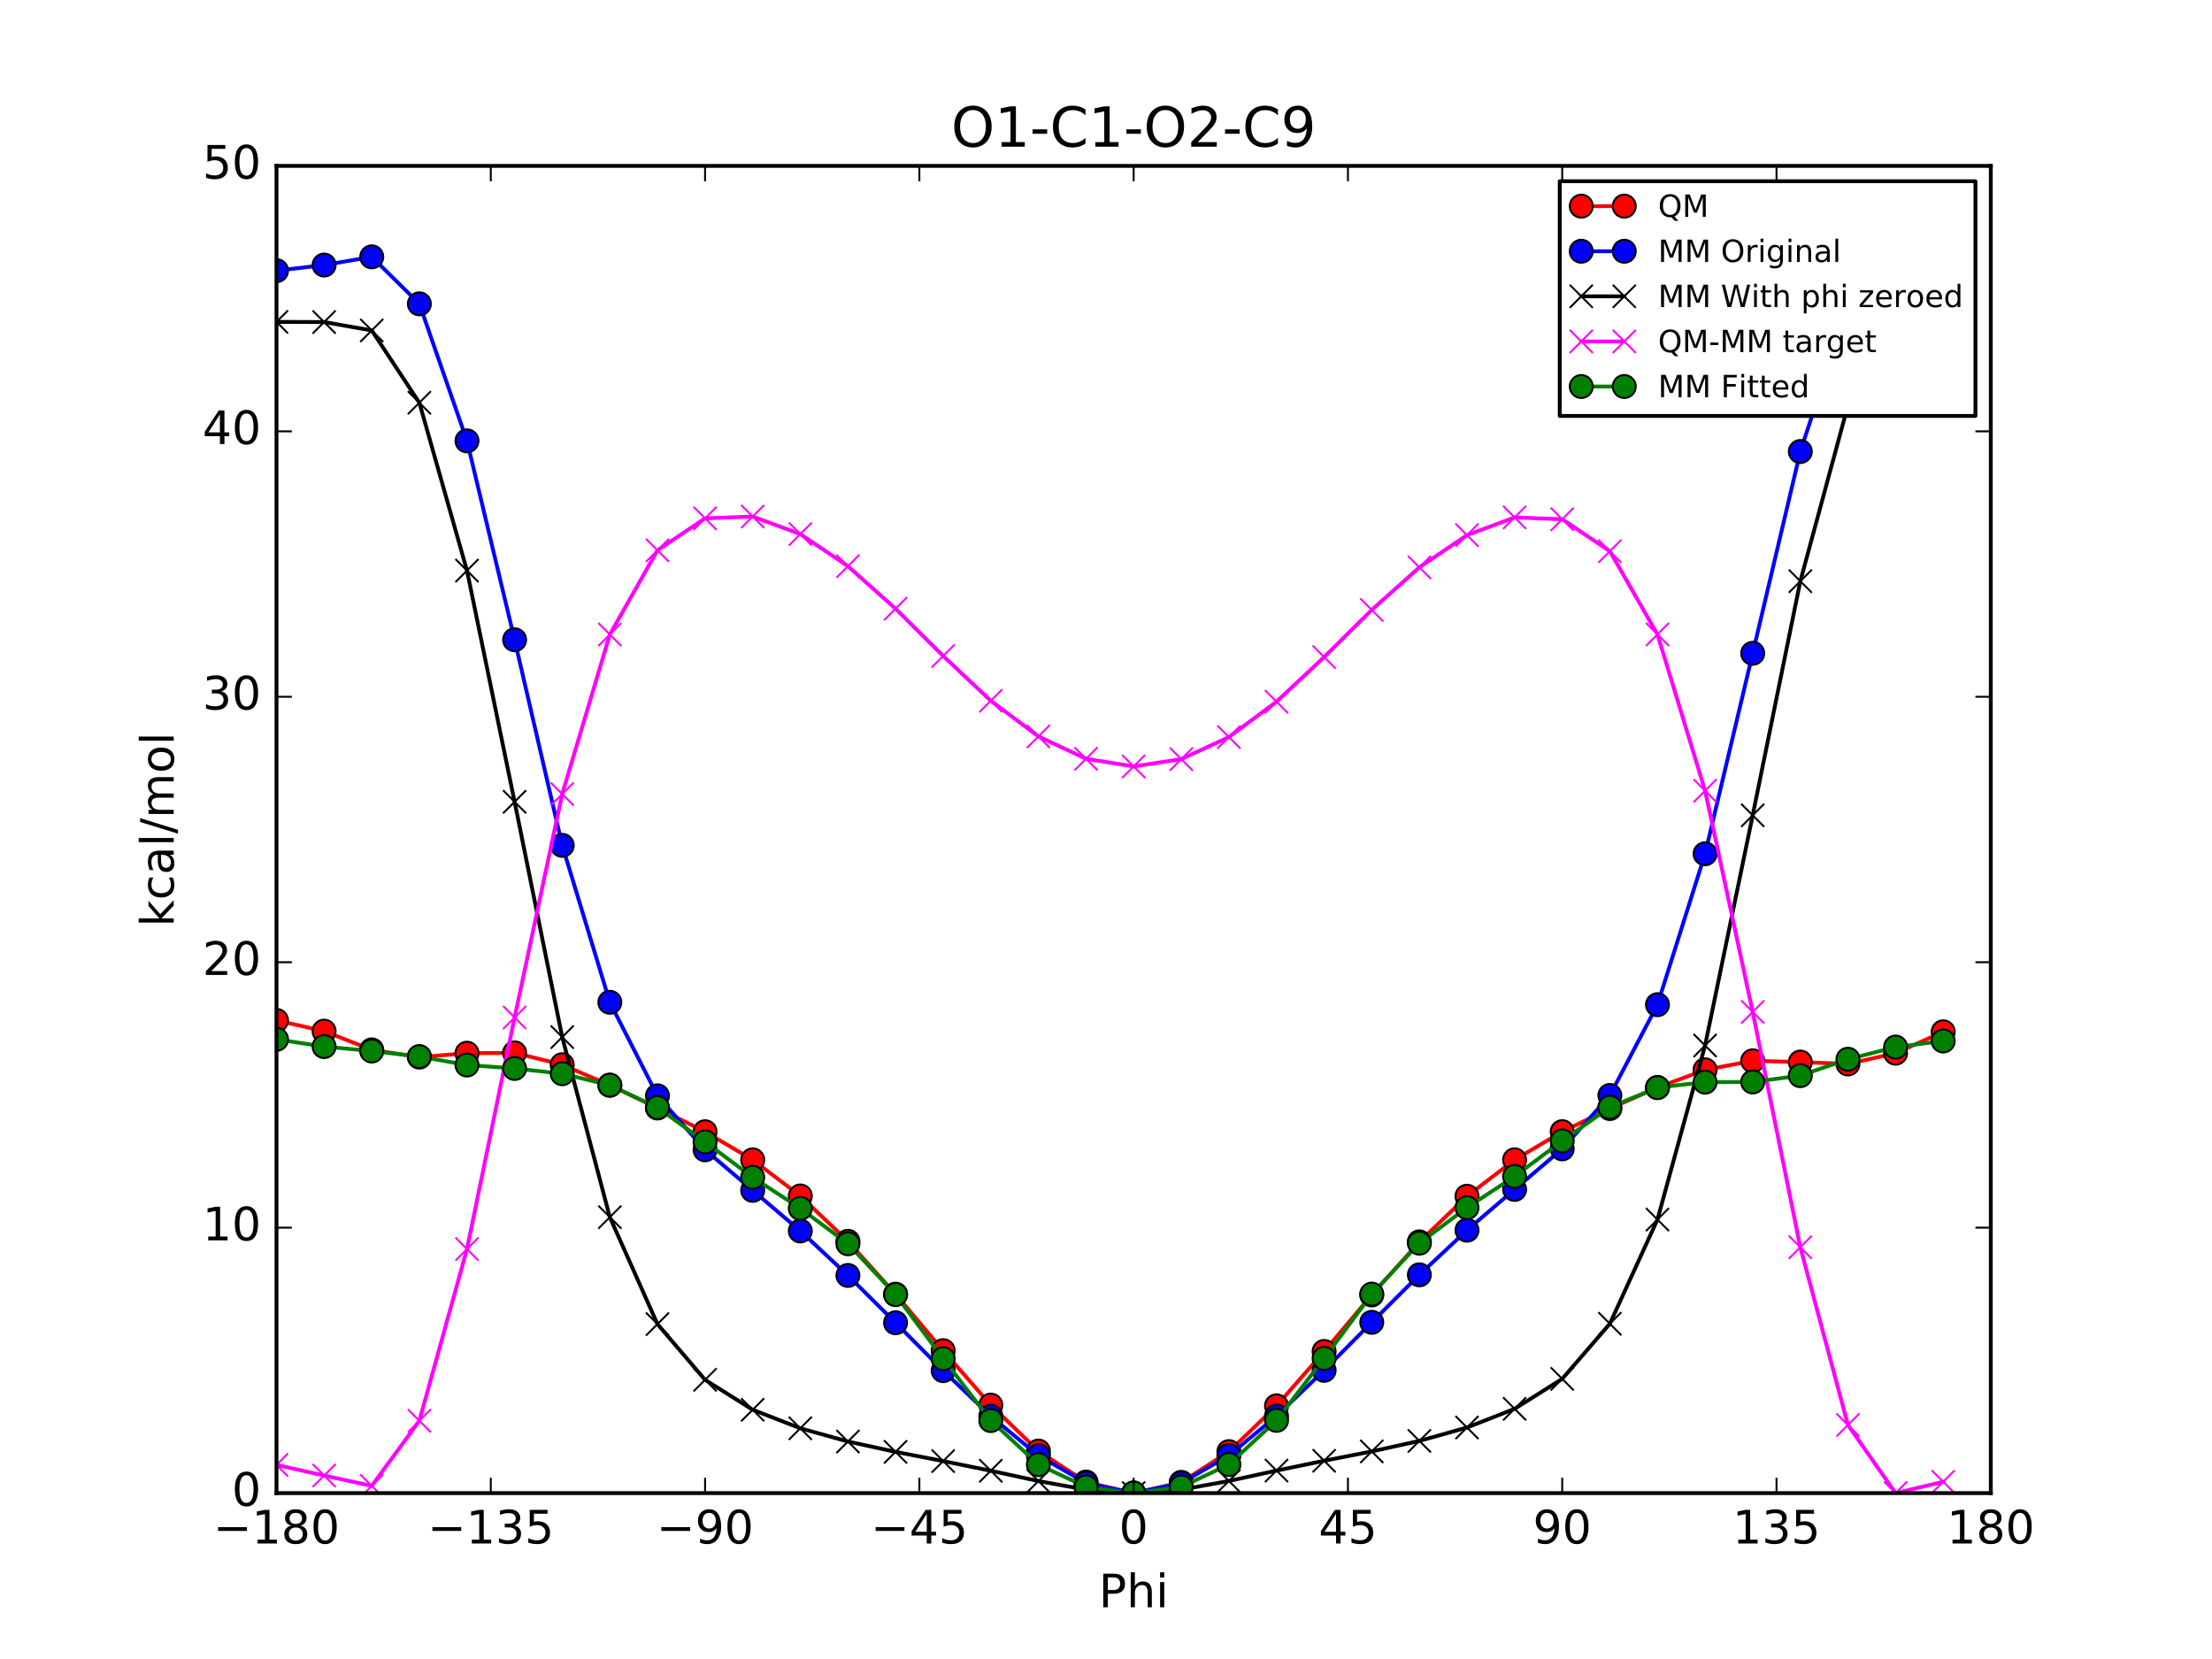 <?xml version="1.0" encoding="utf-8" standalone="no"?>
<!DOCTYPE svg PUBLIC "-//W3C//DTD SVG 1.1//EN"
  "http://www.w3.org/Graphics/SVG/1.1/DTD/svg11.dtd">
<!-- Created with matplotlib (http://matplotlib.org/) -->
<svg height="432pt" version="1.1" viewBox="0 0 576 432" width="576pt" xmlns="http://www.w3.org/2000/svg" xmlns:xlink="http://www.w3.org/1999/xlink">
 <defs>
  <style type="text/css">
*{stroke-linecap:butt;stroke-linejoin:round;stroke-miterlimit:100000;}
  </style>
 </defs>
 <g id="figure_1">
  <g id="patch_1">
   <path d="M 0 432 
L 576 432 
L 576 0 
L 0 0 
z
" style="fill:#ffffff;"/>
  </g>
  <g id="axes_1">
   <g id="patch_2">
    <path d="M 72 388.8 
L 518.4 388.8 
L 518.4 43.2 
L 72 43.2 
z
" style="fill:#ffffff;"/>
   </g>
   <g id="line2d_1">
    <path clip-path="url(#pfec11eb884)" d="M 72 265.712 
L 84.4 268.516 
L 96.8 273.385 
L 109.2 275.262 
L 121.6 274.255 
L 134 274.162 
L 146.4 277.244 
L 158.8 282.59 
L 171.2 288.518 
L 183.6 294.704 
L 196 302.023 
L 208.4 311.428 
L 220.8 323.234 
L 233.2 337.005 
L 245.6 351.707 
L 258 365.888 
L 270.4 377.854 
L 282.8 385.921 
L 295.2 388.8 
L 307.6 385.999 
L 320 377.999 
L 332.4 366.079 
L 344.8 351.916 
L 357.2 337.197 
L 369.6 323.375 
L 382 311.493 
L 394.4 302.014 
L 406.8 294.686 
L 419.2 288.663 
L 431.6 283.189 
L 444 278.582 
L 456.4 276.231 
L 468.8 276.561 
L 481.2 277.052 
L 493.6 274.24 
L 506 268.686 
" style="fill:none;stroke:#ff0000;stroke-linecap:square;"/>
    <defs>
     <path d="M 0 3 
C 0.796 3 1.559 2.684 2.121 2.121 
C 2.684 1.559 3 0.796 3 0 
C 3 -0.796 2.684 -1.559 2.121 -2.121 
C 1.559 -2.684 0.796 -3 0 -3 
C -0.796 -3 -1.559 -2.684 -2.121 -2.121 
C -2.684 -1.559 -3 -0.796 -3 0 
C -3 0.796 -2.684 1.559 -2.121 2.121 
C -1.559 2.684 -0.796 3 0 3 
z
" id="m39b16c4e52" style="stroke:#000000;stroke-width:0.5;"/>
    </defs>
    <g clip-path="url(#pfec11eb884)">
     <use style="fill:#ff0000;stroke:#000000;stroke-width:0.5;" x="72" xlink:href="#m39b16c4e52" y="265.712"/>
     <use style="fill:#ff0000;stroke:#000000;stroke-width:0.5;" x="84.4" xlink:href="#m39b16c4e52" y="268.516"/>
     <use style="fill:#ff0000;stroke:#000000;stroke-width:0.5;" x="96.8" xlink:href="#m39b16c4e52" y="273.385"/>
     <use style="fill:#ff0000;stroke:#000000;stroke-width:0.5;" x="109.2" xlink:href="#m39b16c4e52" y="275.262"/>
     <use style="fill:#ff0000;stroke:#000000;stroke-width:0.5;" x="121.6" xlink:href="#m39b16c4e52" y="274.255"/>
     <use style="fill:#ff0000;stroke:#000000;stroke-width:0.5;" x="134" xlink:href="#m39b16c4e52" y="274.162"/>
     <use style="fill:#ff0000;stroke:#000000;stroke-width:0.5;" x="146.4" xlink:href="#m39b16c4e52" y="277.244"/>
     <use style="fill:#ff0000;stroke:#000000;stroke-width:0.5;" x="158.8" xlink:href="#m39b16c4e52" y="282.59"/>
     <use style="fill:#ff0000;stroke:#000000;stroke-width:0.5;" x="171.2" xlink:href="#m39b16c4e52" y="288.518"/>
     <use style="fill:#ff0000;stroke:#000000;stroke-width:0.5;" x="183.6" xlink:href="#m39b16c4e52" y="294.704"/>
     <use style="fill:#ff0000;stroke:#000000;stroke-width:0.5;" x="196" xlink:href="#m39b16c4e52" y="302.023"/>
     <use style="fill:#ff0000;stroke:#000000;stroke-width:0.5;" x="208.4" xlink:href="#m39b16c4e52" y="311.428"/>
     <use style="fill:#ff0000;stroke:#000000;stroke-width:0.5;" x="220.8" xlink:href="#m39b16c4e52" y="323.234"/>
     <use style="fill:#ff0000;stroke:#000000;stroke-width:0.5;" x="233.2" xlink:href="#m39b16c4e52" y="337.005"/>
     <use style="fill:#ff0000;stroke:#000000;stroke-width:0.5;" x="245.6" xlink:href="#m39b16c4e52" y="351.707"/>
     <use style="fill:#ff0000;stroke:#000000;stroke-width:0.5;" x="258" xlink:href="#m39b16c4e52" y="365.888"/>
     <use style="fill:#ff0000;stroke:#000000;stroke-width:0.5;" x="270.4" xlink:href="#m39b16c4e52" y="377.854"/>
     <use style="fill:#ff0000;stroke:#000000;stroke-width:0.5;" x="282.8" xlink:href="#m39b16c4e52" y="385.921"/>
     <use style="fill:#ff0000;stroke:#000000;stroke-width:0.5;" x="295.2" xlink:href="#m39b16c4e52" y="388.8"/>
     <use style="fill:#ff0000;stroke:#000000;stroke-width:0.5;" x="307.6" xlink:href="#m39b16c4e52" y="385.999"/>
     <use style="fill:#ff0000;stroke:#000000;stroke-width:0.5;" x="320" xlink:href="#m39b16c4e52" y="377.999"/>
     <use style="fill:#ff0000;stroke:#000000;stroke-width:0.5;" x="332.4" xlink:href="#m39b16c4e52" y="366.079"/>
     <use style="fill:#ff0000;stroke:#000000;stroke-width:0.5;" x="344.8" xlink:href="#m39b16c4e52" y="351.916"/>
     <use style="fill:#ff0000;stroke:#000000;stroke-width:0.5;" x="357.2" xlink:href="#m39b16c4e52" y="337.197"/>
     <use style="fill:#ff0000;stroke:#000000;stroke-width:0.5;" x="369.6" xlink:href="#m39b16c4e52" y="323.375"/>
     <use style="fill:#ff0000;stroke:#000000;stroke-width:0.5;" x="382" xlink:href="#m39b16c4e52" y="311.493"/>
     <use style="fill:#ff0000;stroke:#000000;stroke-width:0.5;" x="394.4" xlink:href="#m39b16c4e52" y="302.014"/>
     <use style="fill:#ff0000;stroke:#000000;stroke-width:0.5;" x="406.8" xlink:href="#m39b16c4e52" y="294.686"/>
     <use style="fill:#ff0000;stroke:#000000;stroke-width:0.5;" x="419.2" xlink:href="#m39b16c4e52" y="288.663"/>
     <use style="fill:#ff0000;stroke:#000000;stroke-width:0.5;" x="431.6" xlink:href="#m39b16c4e52" y="283.189"/>
     <use style="fill:#ff0000;stroke:#000000;stroke-width:0.5;" x="444" xlink:href="#m39b16c4e52" y="278.582"/>
     <use style="fill:#ff0000;stroke:#000000;stroke-width:0.5;" x="456.4" xlink:href="#m39b16c4e52" y="276.231"/>
     <use style="fill:#ff0000;stroke:#000000;stroke-width:0.5;" x="468.8" xlink:href="#m39b16c4e52" y="276.561"/>
     <use style="fill:#ff0000;stroke:#000000;stroke-width:0.5;" x="481.2" xlink:href="#m39b16c4e52" y="277.052"/>
     <use style="fill:#ff0000;stroke:#000000;stroke-width:0.5;" x="493.6" xlink:href="#m39b16c4e52" y="274.24"/>
     <use style="fill:#ff0000;stroke:#000000;stroke-width:0.5;" x="506" xlink:href="#m39b16c4e52" y="268.686"/>
    </g>
   </g>
   <g id="line2d_2">
    <path clip-path="url(#pfec11eb884)" d="M 72 70.48 
L 84.4 69.021 
L 96.8 66.877 
L 109.2 79.119 
L 121.6 114.805 
L 134 166.595 
L 146.4 220.131 
L 158.8 260.996 
L 171.2 285.346 
L 183.6 299.41 
L 196 309.966 
L 208.4 320.539 
L 220.8 332.118 
L 233.2 344.448 
L 245.6 356.913 
L 258 368.784 
L 270.4 379.039 
L 282.8 386.202 
L 295.2 388.8 
L 307.6 386.192 
L 320 379.013 
L 332.4 368.736 
L 344.8 356.831 
L 357.2 344.33 
L 369.6 331.96 
L 382 320.339 
L 394.4 309.725 
L 406.8 299.16 
L 419.2 285.253 
L 431.6 261.619 
L 444 222.327 
L 456.4 170.118 
L 468.8 117.575 
L 481.2 79.814 
L 493.6 65.85 
L 506 67.57 
" style="fill:none;stroke:#0000ff;stroke-linecap:square;"/>
    <defs>
     <path d="M 0 3 
C 0.796 3 1.559 2.684 2.121 2.121 
C 2.684 1.559 3 0.796 3 0 
C 3 -0.796 2.684 -1.559 2.121 -2.121 
C 1.559 -2.684 0.796 -3 0 -3 
C -0.796 -3 -1.559 -2.684 -2.121 -2.121 
C -2.684 -1.559 -3 -0.796 -3 0 
C -3 0.796 -2.684 1.559 -2.121 2.121 
C -1.559 2.684 -0.796 3 0 3 
z
" id="ma73f7a08af" style="stroke:#000000;stroke-width:0.5;"/>
    </defs>
    <g clip-path="url(#pfec11eb884)">
     <use style="fill:#0000ff;stroke:#000000;stroke-width:0.5;" x="72" xlink:href="#ma73f7a08af" y="70.48"/>
     <use style="fill:#0000ff;stroke:#000000;stroke-width:0.5;" x="84.4" xlink:href="#ma73f7a08af" y="69.021"/>
     <use style="fill:#0000ff;stroke:#000000;stroke-width:0.5;" x="96.8" xlink:href="#ma73f7a08af" y="66.877"/>
     <use style="fill:#0000ff;stroke:#000000;stroke-width:0.5;" x="109.2" xlink:href="#ma73f7a08af" y="79.119"/>
     <use style="fill:#0000ff;stroke:#000000;stroke-width:0.5;" x="121.6" xlink:href="#ma73f7a08af" y="114.805"/>
     <use style="fill:#0000ff;stroke:#000000;stroke-width:0.5;" x="134" xlink:href="#ma73f7a08af" y="166.595"/>
     <use style="fill:#0000ff;stroke:#000000;stroke-width:0.5;" x="146.4" xlink:href="#ma73f7a08af" y="220.131"/>
     <use style="fill:#0000ff;stroke:#000000;stroke-width:0.5;" x="158.8" xlink:href="#ma73f7a08af" y="260.996"/>
     <use style="fill:#0000ff;stroke:#000000;stroke-width:0.5;" x="171.2" xlink:href="#ma73f7a08af" y="285.346"/>
     <use style="fill:#0000ff;stroke:#000000;stroke-width:0.5;" x="183.6" xlink:href="#ma73f7a08af" y="299.41"/>
     <use style="fill:#0000ff;stroke:#000000;stroke-width:0.5;" x="196" xlink:href="#ma73f7a08af" y="309.966"/>
     <use style="fill:#0000ff;stroke:#000000;stroke-width:0.5;" x="208.4" xlink:href="#ma73f7a08af" y="320.539"/>
     <use style="fill:#0000ff;stroke:#000000;stroke-width:0.5;" x="220.8" xlink:href="#ma73f7a08af" y="332.118"/>
     <use style="fill:#0000ff;stroke:#000000;stroke-width:0.5;" x="233.2" xlink:href="#ma73f7a08af" y="344.448"/>
     <use style="fill:#0000ff;stroke:#000000;stroke-width:0.5;" x="245.6" xlink:href="#ma73f7a08af" y="356.913"/>
     <use style="fill:#0000ff;stroke:#000000;stroke-width:0.5;" x="258" xlink:href="#ma73f7a08af" y="368.784"/>
     <use style="fill:#0000ff;stroke:#000000;stroke-width:0.5;" x="270.4" xlink:href="#ma73f7a08af" y="379.039"/>
     <use style="fill:#0000ff;stroke:#000000;stroke-width:0.5;" x="282.8" xlink:href="#ma73f7a08af" y="386.202"/>
     <use style="fill:#0000ff;stroke:#000000;stroke-width:0.5;" x="295.2" xlink:href="#ma73f7a08af" y="388.8"/>
     <use style="fill:#0000ff;stroke:#000000;stroke-width:0.5;" x="307.6" xlink:href="#ma73f7a08af" y="386.192"/>
     <use style="fill:#0000ff;stroke:#000000;stroke-width:0.5;" x="320" xlink:href="#ma73f7a08af" y="379.013"/>
     <use style="fill:#0000ff;stroke:#000000;stroke-width:0.5;" x="332.4" xlink:href="#ma73f7a08af" y="368.736"/>
     <use style="fill:#0000ff;stroke:#000000;stroke-width:0.5;" x="344.8" xlink:href="#ma73f7a08af" y="356.831"/>
     <use style="fill:#0000ff;stroke:#000000;stroke-width:0.5;" x="357.2" xlink:href="#ma73f7a08af" y="344.33"/>
     <use style="fill:#0000ff;stroke:#000000;stroke-width:0.5;" x="369.6" xlink:href="#ma73f7a08af" y="331.96"/>
     <use style="fill:#0000ff;stroke:#000000;stroke-width:0.5;" x="382" xlink:href="#ma73f7a08af" y="320.339"/>
     <use style="fill:#0000ff;stroke:#000000;stroke-width:0.5;" x="394.4" xlink:href="#ma73f7a08af" y="309.725"/>
     <use style="fill:#0000ff;stroke:#000000;stroke-width:0.5;" x="406.8" xlink:href="#ma73f7a08af" y="299.16"/>
     <use style="fill:#0000ff;stroke:#000000;stroke-width:0.5;" x="419.2" xlink:href="#ma73f7a08af" y="285.253"/>
     <use style="fill:#0000ff;stroke:#000000;stroke-width:0.5;" x="431.6" xlink:href="#ma73f7a08af" y="261.619"/>
     <use style="fill:#0000ff;stroke:#000000;stroke-width:0.5;" x="444" xlink:href="#ma73f7a08af" y="222.327"/>
     <use style="fill:#0000ff;stroke:#000000;stroke-width:0.5;" x="456.4" xlink:href="#ma73f7a08af" y="170.118"/>
     <use style="fill:#0000ff;stroke:#000000;stroke-width:0.5;" x="468.8" xlink:href="#ma73f7a08af" y="117.575"/>
     <use style="fill:#0000ff;stroke:#000000;stroke-width:0.5;" x="481.2" xlink:href="#ma73f7a08af" y="79.814"/>
     <use style="fill:#0000ff;stroke:#000000;stroke-width:0.5;" x="493.6" xlink:href="#ma73f7a08af" y="65.85"/>
     <use style="fill:#0000ff;stroke:#000000;stroke-width:0.5;" x="506" xlink:href="#ma73f7a08af" y="67.57"/>
    </g>
   </g>
   <g id="line2d_3">
    <path clip-path="url(#pfec11eb884)" d="M 72 83.82 
L 84.4 83.865 
L 96.8 86.041 
L 109.2 104.871 
L 121.6 148.575 
L 134 208.785 
L 146.4 270.053 
L 158.8 316.944 
L 171.2 344.792 
L 183.6 359.302 
L 196 367.095 
L 208.4 371.924 
L 220.8 375.369 
L 233.2 378.063 
L 245.6 380.464 
L 258 382.983 
L 270.4 385.667 
L 282.8 387.908 
L 295.2 388.8 
L 307.6 387.899 
L 320 385.641 
L 332.4 382.935 
L 344.8 380.382 
L 357.2 377.945 
L 369.6 375.212 
L 382 371.724 
L 394.4 366.854 
L 406.8 359.052 
L 419.2 344.699 
L 431.6 317.567 
L 444 272.248 
L 456.4 212.307 
L 468.8 151.345 
L 481.2 105.566 
L 493.6 85.014 
L 506 82.413 
" style="fill:none;stroke:#000000;stroke-linecap:square;"/>
    <defs>
     <path d="M -3 3 
L 3 -3 
M -3 -3 
L 3 3 
" id="m86dca7deaf" style="stroke:#000000;stroke-width:0.5;"/>
    </defs>
    <g clip-path="url(#pfec11eb884)">
     <use style="stroke:#000000;stroke-width:0.5;" x="72" xlink:href="#m86dca7deaf" y="83.82"/>
     <use style="stroke:#000000;stroke-width:0.5;" x="84.4" xlink:href="#m86dca7deaf" y="83.865"/>
     <use style="stroke:#000000;stroke-width:0.5;" x="96.8" xlink:href="#m86dca7deaf" y="86.041"/>
     <use style="stroke:#000000;stroke-width:0.5;" x="109.2" xlink:href="#m86dca7deaf" y="104.871"/>
     <use style="stroke:#000000;stroke-width:0.5;" x="121.6" xlink:href="#m86dca7deaf" y="148.575"/>
     <use style="stroke:#000000;stroke-width:0.5;" x="134" xlink:href="#m86dca7deaf" y="208.785"/>
     <use style="stroke:#000000;stroke-width:0.5;" x="146.4" xlink:href="#m86dca7deaf" y="270.053"/>
     <use style="stroke:#000000;stroke-width:0.5;" x="158.8" xlink:href="#m86dca7deaf" y="316.944"/>
     <use style="stroke:#000000;stroke-width:0.5;" x="171.2" xlink:href="#m86dca7deaf" y="344.792"/>
     <use style="stroke:#000000;stroke-width:0.5;" x="183.6" xlink:href="#m86dca7deaf" y="359.302"/>
     <use style="stroke:#000000;stroke-width:0.5;" x="196" xlink:href="#m86dca7deaf" y="367.095"/>
     <use style="stroke:#000000;stroke-width:0.5;" x="208.4" xlink:href="#m86dca7deaf" y="371.924"/>
     <use style="stroke:#000000;stroke-width:0.5;" x="220.8" xlink:href="#m86dca7deaf" y="375.369"/>
     <use style="stroke:#000000;stroke-width:0.5;" x="233.2" xlink:href="#m86dca7deaf" y="378.063"/>
     <use style="stroke:#000000;stroke-width:0.5;" x="245.6" xlink:href="#m86dca7deaf" y="380.464"/>
     <use style="stroke:#000000;stroke-width:0.5;" x="258" xlink:href="#m86dca7deaf" y="382.983"/>
     <use style="stroke:#000000;stroke-width:0.5;" x="270.4" xlink:href="#m86dca7deaf" y="385.667"/>
     <use style="stroke:#000000;stroke-width:0.5;" x="282.8" xlink:href="#m86dca7deaf" y="387.908"/>
     <use style="stroke:#000000;stroke-width:0.5;" x="295.2" xlink:href="#m86dca7deaf" y="388.8"/>
     <use style="stroke:#000000;stroke-width:0.5;" x="307.6" xlink:href="#m86dca7deaf" y="387.899"/>
     <use style="stroke:#000000;stroke-width:0.5;" x="320" xlink:href="#m86dca7deaf" y="385.641"/>
     <use style="stroke:#000000;stroke-width:0.5;" x="332.4" xlink:href="#m86dca7deaf" y="382.935"/>
     <use style="stroke:#000000;stroke-width:0.5;" x="344.8" xlink:href="#m86dca7deaf" y="380.382"/>
     <use style="stroke:#000000;stroke-width:0.5;" x="357.2" xlink:href="#m86dca7deaf" y="377.945"/>
     <use style="stroke:#000000;stroke-width:0.5;" x="369.6" xlink:href="#m86dca7deaf" y="375.212"/>
     <use style="stroke:#000000;stroke-width:0.5;" x="382" xlink:href="#m86dca7deaf" y="371.724"/>
     <use style="stroke:#000000;stroke-width:0.5;" x="394.4" xlink:href="#m86dca7deaf" y="366.854"/>
     <use style="stroke:#000000;stroke-width:0.5;" x="406.8" xlink:href="#m86dca7deaf" y="359.052"/>
     <use style="stroke:#000000;stroke-width:0.5;" x="419.2" xlink:href="#m86dca7deaf" y="344.699"/>
     <use style="stroke:#000000;stroke-width:0.5;" x="431.6" xlink:href="#m86dca7deaf" y="317.567"/>
     <use style="stroke:#000000;stroke-width:0.5;" x="444" xlink:href="#m86dca7deaf" y="272.248"/>
     <use style="stroke:#000000;stroke-width:0.5;" x="456.4" xlink:href="#m86dca7deaf" y="212.307"/>
     <use style="stroke:#000000;stroke-width:0.5;" x="468.8" xlink:href="#m86dca7deaf" y="151.345"/>
     <use style="stroke:#000000;stroke-width:0.5;" x="481.2" xlink:href="#m86dca7deaf" y="105.566"/>
     <use style="stroke:#000000;stroke-width:0.5;" x="493.6" xlink:href="#m86dca7deaf" y="85.014"/>
     <use style="stroke:#000000;stroke-width:0.5;" x="506" xlink:href="#m86dca7deaf" y="82.413"/>
    </g>
   </g>
   <g id="line2d_4">
    <path clip-path="url(#pfec11eb884)" d="M 72 381.467 
L 84.4 384.226 
L 96.8 386.919 
L 109.2 369.965 
L 121.6 325.254 
L 134 264.951 
L 146.4 206.765 
L 158.8 165.22 
L 171.2 143.3 
L 183.6 134.976 
L 196 134.502 
L 208.4 139.077 
L 220.8 147.438 
L 233.2 158.516 
L 245.6 170.818 
L 258 182.479 
L 270.4 191.761 
L 282.8 197.587 
L 295.2 199.574 
L 307.6 197.674 
L 320 191.932 
L 332.4 182.718 
L 344.8 171.108 
L 357.2 158.826 
L 369.6 147.737 
L 382 139.343 
L 394.4 134.734 
L 406.8 135.207 
L 419.2 143.538 
L 431.6 165.197 
L 444 205.908 
L 456.4 263.498 
L 468.8 324.79 
L 481.2 371.06 
L 493.6 388.8 
L 506 385.846 
" style="fill:none;stroke:#ff00ff;stroke-linecap:square;"/>
    <defs>
     <path d="M -3 3 
L 3 -3 
M -3 -3 
L 3 3 
" id="mbe89f52266" style="stroke:#ff00ff;stroke-width:0.5;"/>
    </defs>
    <g clip-path="url(#pfec11eb884)">
     <use style="fill:#ff00ff;stroke:#ff00ff;stroke-width:0.5;" x="72" xlink:href="#mbe89f52266" y="381.467"/>
     <use style="fill:#ff00ff;stroke:#ff00ff;stroke-width:0.5;" x="84.4" xlink:href="#mbe89f52266" y="384.226"/>
     <use style="fill:#ff00ff;stroke:#ff00ff;stroke-width:0.5;" x="96.8" xlink:href="#mbe89f52266" y="386.919"/>
     <use style="fill:#ff00ff;stroke:#ff00ff;stroke-width:0.5;" x="109.2" xlink:href="#mbe89f52266" y="369.965"/>
     <use style="fill:#ff00ff;stroke:#ff00ff;stroke-width:0.5;" x="121.6" xlink:href="#mbe89f52266" y="325.254"/>
     <use style="fill:#ff00ff;stroke:#ff00ff;stroke-width:0.5;" x="134" xlink:href="#mbe89f52266" y="264.951"/>
     <use style="fill:#ff00ff;stroke:#ff00ff;stroke-width:0.5;" x="146.4" xlink:href="#mbe89f52266" y="206.765"/>
     <use style="fill:#ff00ff;stroke:#ff00ff;stroke-width:0.5;" x="158.8" xlink:href="#mbe89f52266" y="165.22"/>
     <use style="fill:#ff00ff;stroke:#ff00ff;stroke-width:0.5;" x="171.2" xlink:href="#mbe89f52266" y="143.3"/>
     <use style="fill:#ff00ff;stroke:#ff00ff;stroke-width:0.5;" x="183.6" xlink:href="#mbe89f52266" y="134.976"/>
     <use style="fill:#ff00ff;stroke:#ff00ff;stroke-width:0.5;" x="196" xlink:href="#mbe89f52266" y="134.502"/>
     <use style="fill:#ff00ff;stroke:#ff00ff;stroke-width:0.5;" x="208.4" xlink:href="#mbe89f52266" y="139.077"/>
     <use style="fill:#ff00ff;stroke:#ff00ff;stroke-width:0.5;" x="220.8" xlink:href="#mbe89f52266" y="147.438"/>
     <use style="fill:#ff00ff;stroke:#ff00ff;stroke-width:0.5;" x="233.2" xlink:href="#mbe89f52266" y="158.516"/>
     <use style="fill:#ff00ff;stroke:#ff00ff;stroke-width:0.5;" x="245.6" xlink:href="#mbe89f52266" y="170.818"/>
     <use style="fill:#ff00ff;stroke:#ff00ff;stroke-width:0.5;" x="258" xlink:href="#mbe89f52266" y="182.479"/>
     <use style="fill:#ff00ff;stroke:#ff00ff;stroke-width:0.5;" x="270.4" xlink:href="#mbe89f52266" y="191.761"/>
     <use style="fill:#ff00ff;stroke:#ff00ff;stroke-width:0.5;" x="282.8" xlink:href="#mbe89f52266" y="197.587"/>
     <use style="fill:#ff00ff;stroke:#ff00ff;stroke-width:0.5;" x="295.2" xlink:href="#mbe89f52266" y="199.574"/>
     <use style="fill:#ff00ff;stroke:#ff00ff;stroke-width:0.5;" x="307.6" xlink:href="#mbe89f52266" y="197.674"/>
     <use style="fill:#ff00ff;stroke:#ff00ff;stroke-width:0.5;" x="320" xlink:href="#mbe89f52266" y="191.932"/>
     <use style="fill:#ff00ff;stroke:#ff00ff;stroke-width:0.5;" x="332.4" xlink:href="#mbe89f52266" y="182.718"/>
     <use style="fill:#ff00ff;stroke:#ff00ff;stroke-width:0.5;" x="344.8" xlink:href="#mbe89f52266" y="171.108"/>
     <use style="fill:#ff00ff;stroke:#ff00ff;stroke-width:0.5;" x="357.2" xlink:href="#mbe89f52266" y="158.826"/>
     <use style="fill:#ff00ff;stroke:#ff00ff;stroke-width:0.5;" x="369.6" xlink:href="#mbe89f52266" y="147.737"/>
     <use style="fill:#ff00ff;stroke:#ff00ff;stroke-width:0.5;" x="382" xlink:href="#mbe89f52266" y="139.343"/>
     <use style="fill:#ff00ff;stroke:#ff00ff;stroke-width:0.5;" x="394.4" xlink:href="#mbe89f52266" y="134.734"/>
     <use style="fill:#ff00ff;stroke:#ff00ff;stroke-width:0.5;" x="406.8" xlink:href="#mbe89f52266" y="135.207"/>
     <use style="fill:#ff00ff;stroke:#ff00ff;stroke-width:0.5;" x="419.2" xlink:href="#mbe89f52266" y="143.538"/>
     <use style="fill:#ff00ff;stroke:#ff00ff;stroke-width:0.5;" x="431.6" xlink:href="#mbe89f52266" y="165.197"/>
     <use style="fill:#ff00ff;stroke:#ff00ff;stroke-width:0.5;" x="444" xlink:href="#mbe89f52266" y="205.908"/>
     <use style="fill:#ff00ff;stroke:#ff00ff;stroke-width:0.5;" x="456.4" xlink:href="#mbe89f52266" y="263.498"/>
     <use style="fill:#ff00ff;stroke:#ff00ff;stroke-width:0.5;" x="468.8" xlink:href="#mbe89f52266" y="324.79"/>
     <use style="fill:#ff00ff;stroke:#ff00ff;stroke-width:0.5;" x="481.2" xlink:href="#mbe89f52266" y="371.06"/>
     <use style="fill:#ff00ff;stroke:#ff00ff;stroke-width:0.5;" x="493.6" xlink:href="#mbe89f52266" y="388.8"/>
     <use style="fill:#ff00ff;stroke:#ff00ff;stroke-width:0.5;" x="506" xlink:href="#mbe89f52266" y="385.846"/>
    </g>
   </g>
   <g id="line2d_5">
    <path clip-path="url(#pfec11eb884)" d="M 72 270.647 
L 84.4 272.524 
L 96.8 273.682 
L 109.2 275.127 
L 121.6 277.323 
L 134 278.219 
L 146.4 279.591 
L 158.8 282.572 
L 171.2 288.412 
L 183.6 297.332 
L 196 306.575 
L 208.4 314.662 
L 220.8 323.875 
L 233.2 337.106 
L 245.6 353.807 
L 258 369.909 
L 270.4 381.382 
L 282.8 387.199 
L 295.2 388.8 
L 307.6 387.19 
L 320 381.355 
L 332.4 369.86 
L 344.8 353.725 
L 357.2 336.988 
L 369.6 323.718 
L 382 314.461 
L 394.4 306.334 
L 406.8 297.083 
L 419.2 288.32 
L 431.6 283.194 
L 444 281.786 
L 456.4 281.741 
L 468.8 280.092 
L 481.2 275.822 
L 493.6 272.655 
L 506 271.073 
" style="fill:none;stroke:#008000;stroke-linecap:square;"/>
    <defs>
     <path d="M 0 3 
C 0.796 3 1.559 2.684 2.121 2.121 
C 2.684 1.559 3 0.796 3 0 
C 3 -0.796 2.684 -1.559 2.121 -2.121 
C 1.559 -2.684 0.796 -3 0 -3 
C -0.796 -3 -1.559 -2.684 -2.121 -2.121 
C -2.684 -1.559 -3 -0.796 -3 0 
C -3 0.796 -2.684 1.559 -2.121 2.121 
C -1.559 2.684 -0.796 3 0 3 
z
" id="mcb3041df83" style="stroke:#000000;stroke-width:0.5;"/>
    </defs>
    <g clip-path="url(#pfec11eb884)">
     <use style="fill:#008000;stroke:#000000;stroke-width:0.5;" x="72" xlink:href="#mcb3041df83" y="270.647"/>
     <use style="fill:#008000;stroke:#000000;stroke-width:0.5;" x="84.4" xlink:href="#mcb3041df83" y="272.524"/>
     <use style="fill:#008000;stroke:#000000;stroke-width:0.5;" x="96.8" xlink:href="#mcb3041df83" y="273.682"/>
     <use style="fill:#008000;stroke:#000000;stroke-width:0.5;" x="109.2" xlink:href="#mcb3041df83" y="275.127"/>
     <use style="fill:#008000;stroke:#000000;stroke-width:0.5;" x="121.6" xlink:href="#mcb3041df83" y="277.323"/>
     <use style="fill:#008000;stroke:#000000;stroke-width:0.5;" x="134" xlink:href="#mcb3041df83" y="278.219"/>
     <use style="fill:#008000;stroke:#000000;stroke-width:0.5;" x="146.4" xlink:href="#mcb3041df83" y="279.591"/>
     <use style="fill:#008000;stroke:#000000;stroke-width:0.5;" x="158.8" xlink:href="#mcb3041df83" y="282.572"/>
     <use style="fill:#008000;stroke:#000000;stroke-width:0.5;" x="171.2" xlink:href="#mcb3041df83" y="288.412"/>
     <use style="fill:#008000;stroke:#000000;stroke-width:0.5;" x="183.6" xlink:href="#mcb3041df83" y="297.332"/>
     <use style="fill:#008000;stroke:#000000;stroke-width:0.5;" x="196" xlink:href="#mcb3041df83" y="306.575"/>
     <use style="fill:#008000;stroke:#000000;stroke-width:0.5;" x="208.4" xlink:href="#mcb3041df83" y="314.662"/>
     <use style="fill:#008000;stroke:#000000;stroke-width:0.5;" x="220.8" xlink:href="#mcb3041df83" y="323.875"/>
     <use style="fill:#008000;stroke:#000000;stroke-width:0.5;" x="233.2" xlink:href="#mcb3041df83" y="337.106"/>
     <use style="fill:#008000;stroke:#000000;stroke-width:0.5;" x="245.6" xlink:href="#mcb3041df83" y="353.807"/>
     <use style="fill:#008000;stroke:#000000;stroke-width:0.5;" x="258" xlink:href="#mcb3041df83" y="369.909"/>
     <use style="fill:#008000;stroke:#000000;stroke-width:0.5;" x="270.4" xlink:href="#mcb3041df83" y="381.382"/>
     <use style="fill:#008000;stroke:#000000;stroke-width:0.5;" x="282.8" xlink:href="#mcb3041df83" y="387.199"/>
     <use style="fill:#008000;stroke:#000000;stroke-width:0.5;" x="295.2" xlink:href="#mcb3041df83" y="388.8"/>
     <use style="fill:#008000;stroke:#000000;stroke-width:0.5;" x="307.6" xlink:href="#mcb3041df83" y="387.19"/>
     <use style="fill:#008000;stroke:#000000;stroke-width:0.5;" x="320" xlink:href="#mcb3041df83" y="381.355"/>
     <use style="fill:#008000;stroke:#000000;stroke-width:0.5;" x="332.4" xlink:href="#mcb3041df83" y="369.86"/>
     <use style="fill:#008000;stroke:#000000;stroke-width:0.5;" x="344.8" xlink:href="#mcb3041df83" y="353.725"/>
     <use style="fill:#008000;stroke:#000000;stroke-width:0.5;" x="357.2" xlink:href="#mcb3041df83" y="336.988"/>
     <use style="fill:#008000;stroke:#000000;stroke-width:0.5;" x="369.6" xlink:href="#mcb3041df83" y="323.718"/>
     <use style="fill:#008000;stroke:#000000;stroke-width:0.5;" x="382" xlink:href="#mcb3041df83" y="314.461"/>
     <use style="fill:#008000;stroke:#000000;stroke-width:0.5;" x="394.4" xlink:href="#mcb3041df83" y="306.334"/>
     <use style="fill:#008000;stroke:#000000;stroke-width:0.5;" x="406.8" xlink:href="#mcb3041df83" y="297.083"/>
     <use style="fill:#008000;stroke:#000000;stroke-width:0.5;" x="419.2" xlink:href="#mcb3041df83" y="288.32"/>
     <use style="fill:#008000;stroke:#000000;stroke-width:0.5;" x="431.6" xlink:href="#mcb3041df83" y="283.194"/>
     <use style="fill:#008000;stroke:#000000;stroke-width:0.5;" x="444" xlink:href="#mcb3041df83" y="281.786"/>
     <use style="fill:#008000;stroke:#000000;stroke-width:0.5;" x="456.4" xlink:href="#mcb3041df83" y="281.741"/>
     <use style="fill:#008000;stroke:#000000;stroke-width:0.5;" x="468.8" xlink:href="#mcb3041df83" y="280.092"/>
     <use style="fill:#008000;stroke:#000000;stroke-width:0.5;" x="481.2" xlink:href="#mcb3041df83" y="275.822"/>
     <use style="fill:#008000;stroke:#000000;stroke-width:0.5;" x="493.6" xlink:href="#mcb3041df83" y="272.655"/>
     <use style="fill:#008000;stroke:#000000;stroke-width:0.5;" x="506" xlink:href="#mcb3041df83" y="271.073"/>
    </g>
   </g>
   <g id="patch_3">
    <path d="M 72 43.2 
L 518.4 43.2 
" style="fill:none;stroke:#000000;stroke-linecap:square;stroke-linejoin:miter;"/>
   </g>
   <g id="patch_4">
    <path d="M 72 388.8 
L 72 43.2 
" style="fill:none;stroke:#000000;stroke-linecap:square;stroke-linejoin:miter;"/>
   </g>
   <g id="patch_5">
    <path d="M 72 388.8 
L 518.4 388.8 
" style="fill:none;stroke:#000000;stroke-linecap:square;stroke-linejoin:miter;"/>
   </g>
   <g id="patch_6">
    <path d="M 518.4 388.8 
L 518.4 43.2 
" style="fill:none;stroke:#000000;stroke-linecap:square;stroke-linejoin:miter;"/>
   </g>
   <g id="matplotlib.axis_1">
    <g id="xtick_1">
     <g id="line2d_6">
      <defs>
       <path d="M 0 0 
L 0 -4 
" id="m1c30ccaa18" style="stroke:#000000;stroke-width:0.5;"/>
      </defs>
      <g>
       <use style="stroke:#000000;stroke-width:0.5;" x="72.0" xlink:href="#m1c30ccaa18" y="388.8"/>
      </g>
     </g>
     <g id="line2d_7">
      <defs>
       <path d="M 0 0 
L 0 4 
" id="m8bd1b499a1" style="stroke:#000000;stroke-width:0.5;"/>
      </defs>
      <g>
       <use style="stroke:#000000;stroke-width:0.5;" x="72.0" xlink:href="#m8bd1b499a1" y="43.2"/>
      </g>
     </g>
     <g id="text_1">
      <!-- −180 -->
      <defs>
       <path d="M 12.406 8.297 
L 28.516 8.297 
L 28.516 63.922 
L 10.984 60.406 
L 10.984 69.391 
L 28.422 72.906 
L 38.281 72.906 
L 38.281 8.297 
L 54.391 8.297 
L 54.391 0 
L 12.406 0 
z
" id="BitstreamVeraSans-Roman-31"/>
       <path d="M 31.781 66.406 
Q 24.172 66.406 20.328 58.906 
Q 16.5 51.422 16.5 36.375 
Q 16.5 21.391 20.328 13.891 
Q 24.172 6.391 31.781 6.391 
Q 39.453 6.391 43.281 13.891 
Q 47.125 21.391 47.125 36.375 
Q 47.125 51.422 43.281 58.906 
Q 39.453 66.406 31.781 66.406 
M 31.781 74.219 
Q 44.047 74.219 50.516 64.516 
Q 56.984 54.828 56.984 36.375 
Q 56.984 17.969 50.516 8.266 
Q 44.047 -1.422 31.781 -1.422 
Q 19.531 -1.422 13.062 8.266 
Q 6.594 17.969 6.594 36.375 
Q 6.594 54.828 13.062 64.516 
Q 19.531 74.219 31.781 74.219 
" id="BitstreamVeraSans-Roman-30"/>
       <path d="M 10.594 35.5 
L 73.188 35.5 
L 73.188 27.203 
L 10.594 27.203 
z
" id="BitstreamVeraSans-Roman-2212"/>
       <path d="M 31.781 34.625 
Q 24.75 34.625 20.719 30.859 
Q 16.703 27.094 16.703 20.516 
Q 16.703 13.922 20.719 10.156 
Q 24.75 6.391 31.781 6.391 
Q 38.812 6.391 42.859 10.172 
Q 46.922 13.969 46.922 20.516 
Q 46.922 27.094 42.891 30.859 
Q 38.875 34.625 31.781 34.625 
M 21.922 38.812 
Q 15.578 40.375 12.031 44.719 
Q 8.5 49.078 8.5 55.328 
Q 8.5 64.062 14.719 69.141 
Q 20.953 74.219 31.781 74.219 
Q 42.672 74.219 48.875 69.141 
Q 55.078 64.062 55.078 55.328 
Q 55.078 49.078 51.531 44.719 
Q 48 40.375 41.703 38.812 
Q 48.828 37.156 52.797 32.312 
Q 56.781 27.484 56.781 20.516 
Q 56.781 9.906 50.312 4.234 
Q 43.844 -1.422 31.781 -1.422 
Q 19.734 -1.422 13.25 4.234 
Q 6.781 9.906 6.781 20.516 
Q 6.781 27.484 10.781 32.312 
Q 14.797 37.156 21.922 38.812 
M 18.312 54.391 
Q 18.312 48.734 21.844 45.562 
Q 25.391 42.391 31.781 42.391 
Q 38.141 42.391 41.719 45.562 
Q 45.312 48.734 45.312 54.391 
Q 45.312 60.062 41.719 63.234 
Q 38.141 66.406 31.781 66.406 
Q 25.391 66.406 21.844 63.234 
Q 18.312 60.062 18.312 54.391 
" id="BitstreamVeraSans-Roman-38"/>
      </defs>
      <g transform="translate(55.52 401.918)scale(0.12 -0.12)">
       <use xlink:href="#BitstreamVeraSans-Roman-2212"/>
       <use x="83.789" xlink:href="#BitstreamVeraSans-Roman-31"/>
       <use x="147.412" xlink:href="#BitstreamVeraSans-Roman-38"/>
       <use x="211.035" xlink:href="#BitstreamVeraSans-Roman-30"/>
      </g>
     </g>
    </g>
    <g id="xtick_2">
     <g id="line2d_8">
      <g>
       <use style="stroke:#000000;stroke-width:0.5;" x="127.8" xlink:href="#m1c30ccaa18" y="388.8"/>
      </g>
     </g>
     <g id="line2d_9">
      <g>
       <use style="stroke:#000000;stroke-width:0.5;" x="127.8" xlink:href="#m8bd1b499a1" y="43.2"/>
      </g>
     </g>
     <g id="text_2">
      <!-- −135 -->
      <defs>
       <path d="M 10.797 72.906 
L 49.516 72.906 
L 49.516 64.594 
L 19.828 64.594 
L 19.828 46.734 
Q 21.969 47.469 24.109 47.828 
Q 26.266 48.188 28.422 48.188 
Q 40.625 48.188 47.75 41.5 
Q 54.891 34.812 54.891 23.391 
Q 54.891 11.625 47.562 5.094 
Q 40.234 -1.422 26.906 -1.422 
Q 22.312 -1.422 17.547 -0.641 
Q 12.797 0.141 7.719 1.703 
L 7.719 11.625 
Q 12.109 9.234 16.797 8.062 
Q 21.484 6.891 26.703 6.891 
Q 35.156 6.891 40.078 11.328 
Q 45.016 15.766 45.016 23.391 
Q 45.016 31 40.078 35.438 
Q 35.156 39.891 26.703 39.891 
Q 22.75 39.891 18.812 39.016 
Q 14.891 38.141 10.797 36.281 
z
" id="BitstreamVeraSans-Roman-35"/>
       <path d="M 40.578 39.312 
Q 47.656 37.797 51.625 33 
Q 55.609 28.219 55.609 21.188 
Q 55.609 10.406 48.188 4.484 
Q 40.766 -1.422 27.094 -1.422 
Q 22.516 -1.422 17.656 -0.516 
Q 12.797 0.391 7.625 2.203 
L 7.625 11.719 
Q 11.719 9.328 16.594 8.109 
Q 21.484 6.891 26.812 6.891 
Q 36.078 6.891 40.938 10.547 
Q 45.797 14.203 45.797 21.188 
Q 45.797 27.641 41.281 31.266 
Q 36.766 34.906 28.719 34.906 
L 20.219 34.906 
L 20.219 43.016 
L 29.109 43.016 
Q 36.375 43.016 40.234 45.922 
Q 44.094 48.828 44.094 54.297 
Q 44.094 59.906 40.109 62.906 
Q 36.141 65.922 28.719 65.922 
Q 24.656 65.922 20.016 65.031 
Q 15.375 64.156 9.812 62.312 
L 9.812 71.094 
Q 15.438 72.656 20.344 73.438 
Q 25.25 74.219 29.594 74.219 
Q 40.828 74.219 47.359 69.109 
Q 53.906 64.016 53.906 55.328 
Q 53.906 49.266 50.438 45.094 
Q 46.969 40.922 40.578 39.312 
" id="BitstreamVeraSans-Roman-33"/>
      </defs>
      <g transform="translate(111.32 401.918)scale(0.12 -0.12)">
       <use xlink:href="#BitstreamVeraSans-Roman-2212"/>
       <use x="83.789" xlink:href="#BitstreamVeraSans-Roman-31"/>
       <use x="147.412" xlink:href="#BitstreamVeraSans-Roman-33"/>
       <use x="211.035" xlink:href="#BitstreamVeraSans-Roman-35"/>
      </g>
     </g>
    </g>
    <g id="xtick_3">
     <g id="line2d_10">
      <g>
       <use style="stroke:#000000;stroke-width:0.5;" x="183.6" xlink:href="#m1c30ccaa18" y="388.8"/>
      </g>
     </g>
     <g id="line2d_11">
      <g>
       <use style="stroke:#000000;stroke-width:0.5;" x="183.6" xlink:href="#m8bd1b499a1" y="43.2"/>
      </g>
     </g>
     <g id="text_3">
      <!-- −90 -->
      <defs>
       <path d="M 10.984 1.516 
L 10.984 10.5 
Q 14.703 8.734 18.5 7.812 
Q 22.312 6.891 25.984 6.891 
Q 35.75 6.891 40.891 13.453 
Q 46.047 20.016 46.781 33.406 
Q 43.953 29.203 39.594 26.953 
Q 35.25 24.703 29.984 24.703 
Q 19.047 24.703 12.672 31.312 
Q 6.297 37.938 6.297 49.422 
Q 6.297 60.641 12.938 67.422 
Q 19.578 74.219 30.609 74.219 
Q 43.266 74.219 49.922 64.516 
Q 56.594 54.828 56.594 36.375 
Q 56.594 19.141 48.406 8.859 
Q 40.234 -1.422 26.422 -1.422 
Q 22.703 -1.422 18.891 -0.688 
Q 15.094 0.047 10.984 1.516 
M 30.609 32.422 
Q 37.25 32.422 41.125 36.953 
Q 45.016 41.5 45.016 49.422 
Q 45.016 57.281 41.125 61.844 
Q 37.25 66.406 30.609 66.406 
Q 23.969 66.406 20.094 61.844 
Q 16.219 57.281 16.219 49.422 
Q 16.219 41.5 20.094 36.953 
Q 23.969 32.422 30.609 32.422 
" id="BitstreamVeraSans-Roman-39"/>
      </defs>
      <g transform="translate(170.937 401.918)scale(0.12 -0.12)">
       <use xlink:href="#BitstreamVeraSans-Roman-2212"/>
       <use x="83.789" xlink:href="#BitstreamVeraSans-Roman-39"/>
       <use x="147.412" xlink:href="#BitstreamVeraSans-Roman-30"/>
      </g>
     </g>
    </g>
    <g id="xtick_4">
     <g id="line2d_12">
      <g>
       <use style="stroke:#000000;stroke-width:0.5;" x="239.4" xlink:href="#m1c30ccaa18" y="388.8"/>
      </g>
     </g>
     <g id="line2d_13">
      <g>
       <use style="stroke:#000000;stroke-width:0.5;" x="239.4" xlink:href="#m8bd1b499a1" y="43.2"/>
      </g>
     </g>
     <g id="text_4">
      <!-- −45 -->
      <defs>
       <path d="M 37.797 64.312 
L 12.891 25.391 
L 37.797 25.391 
z
M 35.203 72.906 
L 47.609 72.906 
L 47.609 25.391 
L 58.016 25.391 
L 58.016 17.188 
L 47.609 17.188 
L 47.609 0 
L 37.797 0 
L 37.797 17.188 
L 4.891 17.188 
L 4.891 26.703 
z
" id="BitstreamVeraSans-Roman-34"/>
      </defs>
      <g transform="translate(226.737 401.918)scale(0.12 -0.12)">
       <use xlink:href="#BitstreamVeraSans-Roman-2212"/>
       <use x="83.789" xlink:href="#BitstreamVeraSans-Roman-34"/>
       <use x="147.412" xlink:href="#BitstreamVeraSans-Roman-35"/>
      </g>
     </g>
    </g>
    <g id="xtick_5">
     <g id="line2d_14">
      <g>
       <use style="stroke:#000000;stroke-width:0.5;" x="295.2" xlink:href="#m1c30ccaa18" y="388.8"/>
      </g>
     </g>
     <g id="line2d_15">
      <g>
       <use style="stroke:#000000;stroke-width:0.5;" x="295.2" xlink:href="#m8bd1b499a1" y="43.2"/>
      </g>
     </g>
     <g id="text_5">
      <!-- 0 -->
      <g transform="translate(291.382 401.918)scale(0.12 -0.12)">
       <use xlink:href="#BitstreamVeraSans-Roman-30"/>
      </g>
     </g>
    </g>
    <g id="xtick_6">
     <g id="line2d_16">
      <g>
       <use style="stroke:#000000;stroke-width:0.5;" x="351.0" xlink:href="#m1c30ccaa18" y="388.8"/>
      </g>
     </g>
     <g id="line2d_17">
      <g>
       <use style="stroke:#000000;stroke-width:0.5;" x="351.0" xlink:href="#m8bd1b499a1" y="43.2"/>
      </g>
     </g>
     <g id="text_6">
      <!-- 45 -->
      <g transform="translate(343.365 401.918)scale(0.12 -0.12)">
       <use xlink:href="#BitstreamVeraSans-Roman-34"/>
       <use x="63.623" xlink:href="#BitstreamVeraSans-Roman-35"/>
      </g>
     </g>
    </g>
    <g id="xtick_7">
     <g id="line2d_18">
      <g>
       <use style="stroke:#000000;stroke-width:0.5;" x="406.8" xlink:href="#m1c30ccaa18" y="388.8"/>
      </g>
     </g>
     <g id="line2d_19">
      <g>
       <use style="stroke:#000000;stroke-width:0.5;" x="406.8" xlink:href="#m8bd1b499a1" y="43.2"/>
      </g>
     </g>
     <g id="text_7">
      <!-- 90 -->
      <g transform="translate(399.165 401.918)scale(0.12 -0.12)">
       <use xlink:href="#BitstreamVeraSans-Roman-39"/>
       <use x="63.623" xlink:href="#BitstreamVeraSans-Roman-30"/>
      </g>
     </g>
    </g>
    <g id="xtick_8">
     <g id="line2d_20">
      <g>
       <use style="stroke:#000000;stroke-width:0.5;" x="462.6" xlink:href="#m1c30ccaa18" y="388.8"/>
      </g>
     </g>
     <g id="line2d_21">
      <g>
       <use style="stroke:#000000;stroke-width:0.5;" x="462.6" xlink:href="#m8bd1b499a1" y="43.2"/>
      </g>
     </g>
     <g id="text_8">
      <!-- 135 -->
      <g transform="translate(451.147 401.918)scale(0.12 -0.12)">
       <use xlink:href="#BitstreamVeraSans-Roman-31"/>
       <use x="63.623" xlink:href="#BitstreamVeraSans-Roman-33"/>
       <use x="127.246" xlink:href="#BitstreamVeraSans-Roman-35"/>
      </g>
     </g>
    </g>
    <g id="xtick_9">
     <g id="line2d_22">
      <g>
       <use style="stroke:#000000;stroke-width:0.5;" x="518.4" xlink:href="#m1c30ccaa18" y="388.8"/>
      </g>
     </g>
     <g id="line2d_23">
      <g>
       <use style="stroke:#000000;stroke-width:0.5;" x="518.4" xlink:href="#m8bd1b499a1" y="43.2"/>
      </g>
     </g>
     <g id="text_9">
      <!-- 180 -->
      <g transform="translate(506.947 401.918)scale(0.12 -0.12)">
       <use xlink:href="#BitstreamVeraSans-Roman-31"/>
       <use x="63.623" xlink:href="#BitstreamVeraSans-Roman-38"/>
       <use x="127.246" xlink:href="#BitstreamVeraSans-Roman-30"/>
      </g>
     </g>
    </g>
    <g id="text_10">
     <!-- Phi -->
     <defs>
      <path d="M 19.672 64.797 
L 19.672 37.406 
L 32.078 37.406 
Q 38.969 37.406 42.719 40.969 
Q 46.484 44.531 46.484 51.125 
Q 46.484 57.672 42.719 61.234 
Q 38.969 64.797 32.078 64.797 
z
M 9.812 72.906 
L 32.078 72.906 
Q 44.344 72.906 50.609 67.359 
Q 56.891 61.812 56.891 51.125 
Q 56.891 40.328 50.609 34.812 
Q 44.344 29.297 32.078 29.297 
L 19.672 29.297 
L 19.672 0 
L 9.812 0 
z
" id="BitstreamVeraSans-Roman-50"/>
      <path d="M 54.891 33.016 
L 54.891 0 
L 45.906 0 
L 45.906 32.719 
Q 45.906 40.484 42.875 44.328 
Q 39.844 48.188 33.797 48.188 
Q 26.516 48.188 22.312 43.547 
Q 18.109 38.922 18.109 30.906 
L 18.109 0 
L 9.078 0 
L 9.078 75.984 
L 18.109 75.984 
L 18.109 46.188 
Q 21.344 51.125 25.703 53.562 
Q 30.078 56 35.797 56 
Q 45.219 56 50.047 50.172 
Q 54.891 44.344 54.891 33.016 
" id="BitstreamVeraSans-Roman-68"/>
      <path d="M 9.422 54.688 
L 18.406 54.688 
L 18.406 0 
L 9.422 0 
z
M 9.422 75.984 
L 18.406 75.984 
L 18.406 64.594 
L 9.422 64.594 
z
" id="BitstreamVeraSans-Roman-69"/>
     </defs>
     <g transform="translate(286.113 418.532)scale(0.12 -0.12)">
      <use xlink:href="#BitstreamVeraSans-Roman-50"/>
      <use x="60.303" xlink:href="#BitstreamVeraSans-Roman-68"/>
      <use x="123.682" xlink:href="#BitstreamVeraSans-Roman-69"/>
     </g>
    </g>
   </g>
   <g id="matplotlib.axis_2">
    <g id="ytick_1">
     <g id="line2d_24">
      <defs>
       <path d="M 0 0 
L 4 0 
" id="m41f0ed197c" style="stroke:#000000;stroke-width:0.5;"/>
      </defs>
      <g>
       <use style="stroke:#000000;stroke-width:0.5;" x="72.0" xlink:href="#m41f0ed197c" y="388.8"/>
      </g>
     </g>
     <g id="line2d_25">
      <defs>
       <path d="M 0 0 
L -4 0 
" id="mae5b47cb46" style="stroke:#000000;stroke-width:0.5;"/>
      </defs>
      <g>
       <use style="stroke:#000000;stroke-width:0.5;" x="518.4" xlink:href="#mae5b47cb46" y="388.8"/>
      </g>
     </g>
     <g id="text_11">
      <!-- 0 -->
      <g transform="translate(60.365 392.111)scale(0.12 -0.12)">
       <use xlink:href="#BitstreamVeraSans-Roman-30"/>
      </g>
     </g>
    </g>
    <g id="ytick_2">
     <g id="line2d_26">
      <g>
       <use style="stroke:#000000;stroke-width:0.5;" x="72.0" xlink:href="#m41f0ed197c" y="319.68"/>
      </g>
     </g>
     <g id="line2d_27">
      <g>
       <use style="stroke:#000000;stroke-width:0.5;" x="518.4" xlink:href="#mae5b47cb46" y="319.68"/>
      </g>
     </g>
     <g id="text_12">
      <!-- 10 -->
      <g transform="translate(52.73 322.991)scale(0.12 -0.12)">
       <use xlink:href="#BitstreamVeraSans-Roman-31"/>
       <use x="63.623" xlink:href="#BitstreamVeraSans-Roman-30"/>
      </g>
     </g>
    </g>
    <g id="ytick_3">
     <g id="line2d_28">
      <g>
       <use style="stroke:#000000;stroke-width:0.5;" x="72.0" xlink:href="#m41f0ed197c" y="250.56"/>
      </g>
     </g>
     <g id="line2d_29">
      <g>
       <use style="stroke:#000000;stroke-width:0.5;" x="518.4" xlink:href="#mae5b47cb46" y="250.56"/>
      </g>
     </g>
     <g id="text_13">
      <!-- 20 -->
      <defs>
       <path d="M 19.188 8.297 
L 53.609 8.297 
L 53.609 0 
L 7.328 0 
L 7.328 8.297 
Q 12.938 14.109 22.625 23.891 
Q 32.328 33.688 34.812 36.531 
Q 39.547 41.844 41.422 45.531 
Q 43.312 49.219 43.312 52.781 
Q 43.312 58.594 39.234 62.25 
Q 35.156 65.922 28.609 65.922 
Q 23.969 65.922 18.812 64.312 
Q 13.672 62.703 7.812 59.422 
L 7.812 69.391 
Q 13.766 71.781 18.938 73 
Q 24.125 74.219 28.422 74.219 
Q 39.75 74.219 46.484 68.547 
Q 53.219 62.891 53.219 53.422 
Q 53.219 48.922 51.531 44.891 
Q 49.859 40.875 45.406 35.406 
Q 44.188 33.984 37.641 27.219 
Q 31.109 20.453 19.188 8.297 
" id="BitstreamVeraSans-Roman-32"/>
      </defs>
      <g transform="translate(52.73 253.871)scale(0.12 -0.12)">
       <use xlink:href="#BitstreamVeraSans-Roman-32"/>
       <use x="63.623" xlink:href="#BitstreamVeraSans-Roman-30"/>
      </g>
     </g>
    </g>
    <g id="ytick_4">
     <g id="line2d_30">
      <g>
       <use style="stroke:#000000;stroke-width:0.5;" x="72.0" xlink:href="#m41f0ed197c" y="181.44"/>
      </g>
     </g>
     <g id="line2d_31">
      <g>
       <use style="stroke:#000000;stroke-width:0.5;" x="518.4" xlink:href="#mae5b47cb46" y="181.44"/>
      </g>
     </g>
     <g id="text_14">
      <!-- 30 -->
      <g transform="translate(52.73 184.751)scale(0.12 -0.12)">
       <use xlink:href="#BitstreamVeraSans-Roman-33"/>
       <use x="63.623" xlink:href="#BitstreamVeraSans-Roman-30"/>
      </g>
     </g>
    </g>
    <g id="ytick_5">
     <g id="line2d_32">
      <g>
       <use style="stroke:#000000;stroke-width:0.5;" x="72.0" xlink:href="#m41f0ed197c" y="112.32"/>
      </g>
     </g>
     <g id="line2d_33">
      <g>
       <use style="stroke:#000000;stroke-width:0.5;" x="518.4" xlink:href="#mae5b47cb46" y="112.32"/>
      </g>
     </g>
     <g id="text_15">
      <!-- 40 -->
      <g transform="translate(52.73 115.631)scale(0.12 -0.12)">
       <use xlink:href="#BitstreamVeraSans-Roman-34"/>
       <use x="63.623" xlink:href="#BitstreamVeraSans-Roman-30"/>
      </g>
     </g>
    </g>
    <g id="ytick_6">
     <g id="line2d_34">
      <g>
       <use style="stroke:#000000;stroke-width:0.5;" x="72.0" xlink:href="#m41f0ed197c" y="43.2"/>
      </g>
     </g>
     <g id="line2d_35">
      <g>
       <use style="stroke:#000000;stroke-width:0.5;" x="518.4" xlink:href="#mae5b47cb46" y="43.2"/>
      </g>
     </g>
     <g id="text_16">
      <!-- 50 -->
      <g transform="translate(52.73 46.511)scale(0.12 -0.12)">
       <use xlink:href="#BitstreamVeraSans-Roman-35"/>
       <use x="63.623" xlink:href="#BitstreamVeraSans-Roman-30"/>
      </g>
     </g>
    </g>
    <g id="text_17">
     <!-- kcal/mol -->
     <defs>
      <path d="M 48.781 52.594 
L 48.781 44.188 
Q 44.969 46.297 41.141 47.344 
Q 37.312 48.391 33.406 48.391 
Q 24.656 48.391 19.812 42.844 
Q 14.984 37.312 14.984 27.297 
Q 14.984 17.281 19.812 11.734 
Q 24.656 6.203 33.406 6.203 
Q 37.312 6.203 41.141 7.25 
Q 44.969 8.297 48.781 10.406 
L 48.781 2.094 
Q 45.016 0.344 40.984 -0.531 
Q 36.969 -1.422 32.422 -1.422 
Q 20.062 -1.422 12.781 6.344 
Q 5.516 14.109 5.516 27.297 
Q 5.516 40.672 12.859 48.328 
Q 20.219 56 33.016 56 
Q 37.156 56 41.109 55.141 
Q 45.062 54.297 48.781 52.594 
" id="BitstreamVeraSans-Roman-63"/>
      <path d="M 25.391 72.906 
L 33.688 72.906 
L 8.297 -9.281 
L 0 -9.281 
z
" id="BitstreamVeraSans-Roman-2f"/>
      <path d="M 52 44.188 
Q 55.375 50.25 60.062 53.125 
Q 64.75 56 71.094 56 
Q 79.641 56 84.281 50.016 
Q 88.922 44.047 88.922 33.016 
L 88.922 0 
L 79.891 0 
L 79.891 32.719 
Q 79.891 40.578 77.094 44.375 
Q 74.312 48.188 68.609 48.188 
Q 61.625 48.188 57.562 43.547 
Q 53.516 38.922 53.516 30.906 
L 53.516 0 
L 44.484 0 
L 44.484 32.719 
Q 44.484 40.625 41.703 44.406 
Q 38.922 48.188 33.109 48.188 
Q 26.219 48.188 22.156 43.531 
Q 18.109 38.875 18.109 30.906 
L 18.109 0 
L 9.078 0 
L 9.078 54.688 
L 18.109 54.688 
L 18.109 46.188 
Q 21.188 51.219 25.484 53.609 
Q 29.781 56 35.688 56 
Q 41.656 56 45.828 52.969 
Q 50 49.953 52 44.188 
" id="BitstreamVeraSans-Roman-6d"/>
      <path d="M 34.281 27.484 
Q 23.391 27.484 19.188 25 
Q 14.984 22.516 14.984 16.5 
Q 14.984 11.719 18.141 8.906 
Q 21.297 6.109 26.703 6.109 
Q 34.188 6.109 38.703 11.406 
Q 43.219 16.703 43.219 25.484 
L 43.219 27.484 
z
M 52.203 31.203 
L 52.203 0 
L 43.219 0 
L 43.219 8.297 
Q 40.141 3.328 35.547 0.953 
Q 30.953 -1.422 24.312 -1.422 
Q 15.922 -1.422 10.953 3.297 
Q 6 8.016 6 15.922 
Q 6 25.141 12.172 29.828 
Q 18.359 34.516 30.609 34.516 
L 43.219 34.516 
L 43.219 35.406 
Q 43.219 41.609 39.141 45 
Q 35.062 48.391 27.688 48.391 
Q 23 48.391 18.547 47.266 
Q 14.109 46.141 10.016 43.891 
L 10.016 52.203 
Q 14.938 54.109 19.578 55.047 
Q 24.219 56 28.609 56 
Q 40.484 56 46.344 49.844 
Q 52.203 43.703 52.203 31.203 
" id="BitstreamVeraSans-Roman-61"/>
      <path d="M 9.422 75.984 
L 18.406 75.984 
L 18.406 0 
L 9.422 0 
z
" id="BitstreamVeraSans-Roman-6c"/>
      <path d="M 9.078 75.984 
L 18.109 75.984 
L 18.109 31.109 
L 44.922 54.688 
L 56.391 54.688 
L 27.391 29.109 
L 57.625 0 
L 45.906 0 
L 18.109 26.703 
L 18.109 0 
L 9.078 0 
z
" id="BitstreamVeraSans-Roman-6b"/>
      <path d="M 30.609 48.391 
Q 23.391 48.391 19.188 42.75 
Q 14.984 37.109 14.984 27.297 
Q 14.984 17.484 19.156 11.844 
Q 23.344 6.203 30.609 6.203 
Q 37.797 6.203 41.984 11.859 
Q 46.188 17.531 46.188 27.297 
Q 46.188 37.016 41.984 42.703 
Q 37.797 48.391 30.609 48.391 
M 30.609 56 
Q 42.328 56 49.016 48.375 
Q 55.719 40.766 55.719 27.297 
Q 55.719 13.875 49.016 6.219 
Q 42.328 -1.422 30.609 -1.422 
Q 18.844 -1.422 12.172 6.219 
Q 5.516 13.875 5.516 27.297 
Q 5.516 40.766 12.172 48.375 
Q 18.844 56 30.609 56 
" id="BitstreamVeraSans-Roman-6f"/>
     </defs>
     <g transform="translate(45.234 241.321)rotate(-90.0)scale(0.12 -0.12)">
      <use xlink:href="#BitstreamVeraSans-Roman-6b"/>
      <use x="57.91" xlink:href="#BitstreamVeraSans-Roman-63"/>
      <use x="112.891" xlink:href="#BitstreamVeraSans-Roman-61"/>
      <use x="174.17" xlink:href="#BitstreamVeraSans-Roman-6c"/>
      <use x="201.953" xlink:href="#BitstreamVeraSans-Roman-2f"/>
      <use x="235.645" xlink:href="#BitstreamVeraSans-Roman-6d"/>
      <use x="333.057" xlink:href="#BitstreamVeraSans-Roman-6f"/>
      <use x="394.238" xlink:href="#BitstreamVeraSans-Roman-6c"/>
     </g>
    </g>
   </g>
   <g id="text_18">
    <!-- O1-C1-O2-C9 -->
    <defs>
     <path d="M 39.406 66.219 
Q 28.656 66.219 22.328 58.203 
Q 16.016 50.203 16.016 36.375 
Q 16.016 22.609 22.328 14.594 
Q 28.656 6.594 39.406 6.594 
Q 50.141 6.594 56.422 14.594 
Q 62.703 22.609 62.703 36.375 
Q 62.703 50.203 56.422 58.203 
Q 50.141 66.219 39.406 66.219 
M 39.406 74.219 
Q 54.734 74.219 63.906 63.938 
Q 73.094 53.656 73.094 36.375 
Q 73.094 19.141 63.906 8.859 
Q 54.734 -1.422 39.406 -1.422 
Q 24.031 -1.422 14.812 8.828 
Q 5.609 19.094 5.609 36.375 
Q 5.609 53.656 14.812 63.938 
Q 24.031 74.219 39.406 74.219 
" id="BitstreamVeraSans-Roman-4f"/>
     <path d="M 64.406 67.281 
L 64.406 56.891 
Q 59.422 61.531 53.781 63.812 
Q 48.141 66.109 41.797 66.109 
Q 29.297 66.109 22.656 58.469 
Q 16.016 50.828 16.016 36.375 
Q 16.016 21.969 22.656 14.328 
Q 29.297 6.688 41.797 6.688 
Q 48.141 6.688 53.781 8.984 
Q 59.422 11.281 64.406 15.922 
L 64.406 5.609 
Q 59.234 2.094 53.438 0.328 
Q 47.656 -1.422 41.219 -1.422 
Q 24.656 -1.422 15.125 8.703 
Q 5.609 18.844 5.609 36.375 
Q 5.609 53.953 15.125 64.078 
Q 24.656 74.219 41.219 74.219 
Q 47.75 74.219 53.531 72.484 
Q 59.328 70.75 64.406 67.281 
" id="BitstreamVeraSans-Roman-43"/>
     <path d="M 4.891 31.391 
L 31.203 31.391 
L 31.203 23.391 
L 4.891 23.391 
z
" id="BitstreamVeraSans-Roman-2d"/>
    </defs>
    <g transform="translate(247.69 38.2)scale(0.144 -0.144)">
     <use xlink:href="#BitstreamVeraSans-Roman-4f"/>
     <use x="78.711" xlink:href="#BitstreamVeraSans-Roman-31"/>
     <use x="142.334" xlink:href="#BitstreamVeraSans-Roman-2d"/>
     <use x="178.418" xlink:href="#BitstreamVeraSans-Roman-43"/>
     <use x="248.242" xlink:href="#BitstreamVeraSans-Roman-31"/>
     <use x="311.865" xlink:href="#BitstreamVeraSans-Roman-2d"/>
     <use x="347.98" xlink:href="#BitstreamVeraSans-Roman-4f"/>
     <use x="426.691" xlink:href="#BitstreamVeraSans-Roman-32"/>
     <use x="490.314" xlink:href="#BitstreamVeraSans-Roman-2d"/>
     <use x="526.398" xlink:href="#BitstreamVeraSans-Roman-43"/>
     <use x="596.223" xlink:href="#BitstreamVeraSans-Roman-39"/>
    </g>
   </g>
   <g id="legend_1">
    <g id="patch_7">
     <path d="M 406.156 108.312 
L 514.4 108.312 
L 514.4 47.2 
L 406.156 47.2 
z
" style="fill:#ffffff;stroke:#000000;stroke-linejoin:miter;"/>
    </g>
    <g id="line2d_36">
     <path d="M 411.756 53.679 
L 422.956 53.679 
" style="fill:none;stroke:#ff0000;stroke-linecap:square;"/>
    </g>
    <g id="line2d_37">
     <g>
      <use style="fill:#ff0000;stroke:#000000;stroke-width:0.5;" x="411.756" xlink:href="#m39b16c4e52" y="53.679"/>
      <use style="fill:#ff0000;stroke:#000000;stroke-width:0.5;" x="422.956" xlink:href="#m39b16c4e52" y="53.679"/>
     </g>
    </g>
    <g id="text_19">
     <!-- QM -->
     <defs>
      <path d="M 39.406 66.219 
Q 28.656 66.219 22.328 58.203 
Q 16.016 50.203 16.016 36.375 
Q 16.016 22.609 22.328 14.594 
Q 28.656 6.594 39.406 6.594 
Q 50.141 6.594 56.422 14.594 
Q 62.703 22.609 62.703 36.375 
Q 62.703 50.203 56.422 58.203 
Q 50.141 66.219 39.406 66.219 
M 53.219 1.312 
L 66.219 -12.891 
L 54.297 -12.891 
L 43.5 -1.219 
Q 41.891 -1.312 41.031 -1.359 
Q 40.188 -1.422 39.406 -1.422 
Q 24.031 -1.422 14.812 8.859 
Q 5.609 19.141 5.609 36.375 
Q 5.609 53.656 14.812 63.938 
Q 24.031 74.219 39.406 74.219 
Q 54.734 74.219 63.906 63.938 
Q 73.094 53.656 73.094 36.375 
Q 73.094 23.688 67.984 14.641 
Q 62.891 5.609 53.219 1.312 
" id="BitstreamVeraSans-Roman-51"/>
      <path d="M 9.812 72.906 
L 24.516 72.906 
L 43.109 23.297 
L 61.812 72.906 
L 76.516 72.906 
L 76.516 0 
L 66.891 0 
L 66.891 64.016 
L 48.094 14.016 
L 38.188 14.016 
L 19.391 64.016 
L 19.391 0 
L 9.812 0 
z
" id="BitstreamVeraSans-Roman-4d"/>
     </defs>
     <g transform="translate(431.756 56.479)scale(0.08 -0.08)">
      <use xlink:href="#BitstreamVeraSans-Roman-51"/>
      <use x="78.711" xlink:href="#BitstreamVeraSans-Roman-4d"/>
     </g>
    </g>
    <g id="line2d_38">
     <path d="M 411.756 65.421 
L 422.956 65.421 
" style="fill:none;stroke:#0000ff;stroke-linecap:square;"/>
    </g>
    <g id="line2d_39">
     <g>
      <use style="fill:#0000ff;stroke:#000000;stroke-width:0.5;" x="411.756" xlink:href="#ma73f7a08af" y="65.421"/>
      <use style="fill:#0000ff;stroke:#000000;stroke-width:0.5;" x="422.956" xlink:href="#ma73f7a08af" y="65.421"/>
     </g>
    </g>
    <g id="text_20">
     <!-- MM Original -->
     <defs>
      <path d="M 54.891 33.016 
L 54.891 0 
L 45.906 0 
L 45.906 32.719 
Q 45.906 40.484 42.875 44.328 
Q 39.844 48.188 33.797 48.188 
Q 26.516 48.188 22.312 43.547 
Q 18.109 38.922 18.109 30.906 
L 18.109 0 
L 9.078 0 
L 9.078 54.688 
L 18.109 54.688 
L 18.109 46.188 
Q 21.344 51.125 25.703 53.562 
Q 30.078 56 35.797 56 
Q 45.219 56 50.047 50.172 
Q 54.891 44.344 54.891 33.016 
" id="BitstreamVeraSans-Roman-6e"/>
      <path d="M 41.109 46.297 
Q 39.594 47.172 37.812 47.578 
Q 36.031 48 33.891 48 
Q 26.266 48 22.188 43.047 
Q 18.109 38.094 18.109 28.812 
L 18.109 0 
L 9.078 0 
L 9.078 54.688 
L 18.109 54.688 
L 18.109 46.188 
Q 20.953 51.172 25.484 53.578 
Q 30.031 56 36.531 56 
Q 37.453 56 38.578 55.875 
Q 39.703 55.766 41.062 55.516 
z
" id="BitstreamVeraSans-Roman-72"/>
      <path d="M 45.406 27.984 
Q 45.406 37.75 41.375 43.109 
Q 37.359 48.484 30.078 48.484 
Q 22.859 48.484 18.828 43.109 
Q 14.797 37.75 14.797 27.984 
Q 14.797 18.266 18.828 12.891 
Q 22.859 7.516 30.078 7.516 
Q 37.359 7.516 41.375 12.891 
Q 45.406 18.266 45.406 27.984 
M 54.391 6.781 
Q 54.391 -7.172 48.188 -13.984 
Q 42 -20.797 29.203 -20.797 
Q 24.469 -20.797 20.266 -20.094 
Q 16.062 -19.391 12.109 -17.922 
L 12.109 -9.188 
Q 16.062 -11.328 19.922 -12.344 
Q 23.781 -13.375 27.781 -13.375 
Q 36.625 -13.375 41.016 -8.766 
Q 45.406 -4.156 45.406 5.172 
L 45.406 9.625 
Q 42.625 4.781 38.281 2.391 
Q 33.938 0 27.875 0 
Q 17.828 0 11.672 7.656 
Q 5.516 15.328 5.516 27.984 
Q 5.516 40.672 11.672 48.328 
Q 17.828 56 27.875 56 
Q 33.938 56 38.281 53.609 
Q 42.625 51.219 45.406 46.391 
L 45.406 54.688 
L 54.391 54.688 
z
" id="BitstreamVeraSans-Roman-67"/>
      <path id="BitstreamVeraSans-Roman-20"/>
     </defs>
     <g transform="translate(431.756 68.221)scale(0.08 -0.08)">
      <use xlink:href="#BitstreamVeraSans-Roman-4d"/>
      <use x="86.279" xlink:href="#BitstreamVeraSans-Roman-4d"/>
      <use x="172.559" xlink:href="#BitstreamVeraSans-Roman-20"/>
      <use x="204.346" xlink:href="#BitstreamVeraSans-Roman-4f"/>
      <use x="283.057" xlink:href="#BitstreamVeraSans-Roman-72"/>
      <use x="324.17" xlink:href="#BitstreamVeraSans-Roman-69"/>
      <use x="351.953" xlink:href="#BitstreamVeraSans-Roman-67"/>
      <use x="415.43" xlink:href="#BitstreamVeraSans-Roman-69"/>
      <use x="443.213" xlink:href="#BitstreamVeraSans-Roman-6e"/>
      <use x="506.592" xlink:href="#BitstreamVeraSans-Roman-61"/>
      <use x="567.871" xlink:href="#BitstreamVeraSans-Roman-6c"/>
     </g>
    </g>
    <g id="line2d_40">
     <path d="M 411.756 77.164 
L 422.956 77.164 
" style="fill:none;stroke:#000000;stroke-linecap:square;"/>
    </g>
    <g id="line2d_41">
     <g>
      <use style="stroke:#000000;stroke-width:0.5;" x="411.756" xlink:href="#m86dca7deaf" y="77.164"/>
      <use style="stroke:#000000;stroke-width:0.5;" x="422.956" xlink:href="#m86dca7deaf" y="77.164"/>
     </g>
    </g>
    <g id="text_21">
     <!-- MM With phi zeroed -->
     <defs>
      <path d="M 18.312 70.219 
L 18.312 54.688 
L 36.812 54.688 
L 36.812 47.703 
L 18.312 47.703 
L 18.312 18.016 
Q 18.312 11.328 20.141 9.422 
Q 21.969 7.516 27.594 7.516 
L 36.812 7.516 
L 36.812 0 
L 27.594 0 
Q 17.188 0 13.234 3.875 
Q 9.281 7.766 9.281 18.016 
L 9.281 47.703 
L 2.688 47.703 
L 2.688 54.688 
L 9.281 54.688 
L 9.281 70.219 
z
" id="BitstreamVeraSans-Roman-74"/>
      <path d="M 3.328 72.906 
L 13.281 72.906 
L 28.609 11.281 
L 43.891 72.906 
L 54.984 72.906 
L 70.312 11.281 
L 85.594 72.906 
L 95.609 72.906 
L 77.297 0 
L 64.891 0 
L 49.516 63.281 
L 33.984 0 
L 21.578 0 
z
" id="BitstreamVeraSans-Roman-57"/>
      <path d="M 5.516 54.688 
L 48.188 54.688 
L 48.188 46.484 
L 14.406 7.172 
L 48.188 7.172 
L 48.188 0 
L 4.297 0 
L 4.297 8.203 
L 38.094 47.516 
L 5.516 47.516 
z
" id="BitstreamVeraSans-Roman-7a"/>
      <path d="M 45.406 46.391 
L 45.406 75.984 
L 54.391 75.984 
L 54.391 0 
L 45.406 0 
L 45.406 8.203 
Q 42.578 3.328 38.25 0.953 
Q 33.938 -1.422 27.875 -1.422 
Q 17.969 -1.422 11.734 6.484 
Q 5.516 14.406 5.516 27.297 
Q 5.516 40.188 11.734 48.094 
Q 17.969 56 27.875 56 
Q 33.938 56 38.25 53.625 
Q 42.578 51.266 45.406 46.391 
M 14.797 27.297 
Q 14.797 17.391 18.875 11.75 
Q 22.953 6.109 30.078 6.109 
Q 37.203 6.109 41.297 11.75 
Q 45.406 17.391 45.406 27.297 
Q 45.406 37.203 41.297 42.844 
Q 37.203 48.484 30.078 48.484 
Q 22.953 48.484 18.875 42.844 
Q 14.797 37.203 14.797 27.297 
" id="BitstreamVeraSans-Roman-64"/>
      <path d="M 18.109 8.203 
L 18.109 -20.797 
L 9.078 -20.797 
L 9.078 54.688 
L 18.109 54.688 
L 18.109 46.391 
Q 20.953 51.266 25.266 53.625 
Q 29.594 56 35.594 56 
Q 45.562 56 51.781 48.094 
Q 58.016 40.188 58.016 27.297 
Q 58.016 14.406 51.781 6.484 
Q 45.562 -1.422 35.594 -1.422 
Q 29.594 -1.422 25.266 0.953 
Q 20.953 3.328 18.109 8.203 
M 48.688 27.297 
Q 48.688 37.203 44.609 42.844 
Q 40.531 48.484 33.406 48.484 
Q 26.266 48.484 22.188 42.844 
Q 18.109 37.203 18.109 27.297 
Q 18.109 17.391 22.188 11.75 
Q 26.266 6.109 33.406 6.109 
Q 40.531 6.109 44.609 11.75 
Q 48.688 17.391 48.688 27.297 
" id="BitstreamVeraSans-Roman-70"/>
      <path d="M 56.203 29.594 
L 56.203 25.203 
L 14.891 25.203 
Q 15.484 15.922 20.484 11.062 
Q 25.484 6.203 34.422 6.203 
Q 39.594 6.203 44.453 7.469 
Q 49.312 8.734 54.109 11.281 
L 54.109 2.781 
Q 49.266 0.734 44.188 -0.344 
Q 39.109 -1.422 33.891 -1.422 
Q 20.797 -1.422 13.156 6.188 
Q 5.516 13.812 5.516 26.812 
Q 5.516 40.234 12.766 48.109 
Q 20.016 56 32.328 56 
Q 43.359 56 49.781 48.891 
Q 56.203 41.797 56.203 29.594 
M 47.219 32.234 
Q 47.125 39.594 43.094 43.984 
Q 39.062 48.391 32.422 48.391 
Q 24.906 48.391 20.391 44.141 
Q 15.875 39.891 15.188 32.172 
z
" id="BitstreamVeraSans-Roman-65"/>
     </defs>
     <g transform="translate(431.756 79.964)scale(0.08 -0.08)">
      <use xlink:href="#BitstreamVeraSans-Roman-4d"/>
      <use x="86.279" xlink:href="#BitstreamVeraSans-Roman-4d"/>
      <use x="172.559" xlink:href="#BitstreamVeraSans-Roman-20"/>
      <use x="204.346" xlink:href="#BitstreamVeraSans-Roman-57"/>
      <use x="303.191" xlink:href="#BitstreamVeraSans-Roman-69"/>
      <use x="330.975" xlink:href="#BitstreamVeraSans-Roman-74"/>
      <use x="370.184" xlink:href="#BitstreamVeraSans-Roman-68"/>
      <use x="433.562" xlink:href="#BitstreamVeraSans-Roman-20"/>
      <use x="465.35" xlink:href="#BitstreamVeraSans-Roman-70"/>
      <use x="528.826" xlink:href="#BitstreamVeraSans-Roman-68"/>
      <use x="592.205" xlink:href="#BitstreamVeraSans-Roman-69"/>
      <use x="619.988" xlink:href="#BitstreamVeraSans-Roman-20"/>
      <use x="651.775" xlink:href="#BitstreamVeraSans-Roman-7a"/>
      <use x="704.266" xlink:href="#BitstreamVeraSans-Roman-65"/>
      <use x="765.789" xlink:href="#BitstreamVeraSans-Roman-72"/>
      <use x="806.871" xlink:href="#BitstreamVeraSans-Roman-6f"/>
      <use x="868.053" xlink:href="#BitstreamVeraSans-Roman-65"/>
      <use x="929.576" xlink:href="#BitstreamVeraSans-Roman-64"/>
     </g>
    </g>
    <g id="line2d_42">
     <path d="M 411.756 88.906 
L 422.956 88.906 
" style="fill:none;stroke:#ff00ff;stroke-linecap:square;"/>
    </g>
    <g id="line2d_43">
     <g>
      <use style="fill:#ff00ff;stroke:#ff00ff;stroke-width:0.5;" x="411.756" xlink:href="#mbe89f52266" y="88.906"/>
      <use style="fill:#ff00ff;stroke:#ff00ff;stroke-width:0.5;" x="422.956" xlink:href="#mbe89f52266" y="88.906"/>
     </g>
    </g>
    <g id="text_22">
     <!-- QM-MM target -->
     <g transform="translate(431.756 91.706)scale(0.08 -0.08)">
      <use xlink:href="#BitstreamVeraSans-Roman-51"/>
      <use x="78.711" xlink:href="#BitstreamVeraSans-Roman-4d"/>
      <use x="164.99" xlink:href="#BitstreamVeraSans-Roman-2d"/>
      <use x="201.074" xlink:href="#BitstreamVeraSans-Roman-4d"/>
      <use x="287.354" xlink:href="#BitstreamVeraSans-Roman-4d"/>
      <use x="373.633" xlink:href="#BitstreamVeraSans-Roman-20"/>
      <use x="405.42" xlink:href="#BitstreamVeraSans-Roman-74"/>
      <use x="444.629" xlink:href="#BitstreamVeraSans-Roman-61"/>
      <use x="505.908" xlink:href="#BitstreamVeraSans-Roman-72"/>
      <use x="547.006" xlink:href="#BitstreamVeraSans-Roman-67"/>
      <use x="610.482" xlink:href="#BitstreamVeraSans-Roman-65"/>
      <use x="672.006" xlink:href="#BitstreamVeraSans-Roman-74"/>
     </g>
    </g>
    <g id="line2d_44">
     <path d="M 411.756 100.649 
L 422.956 100.649 
" style="fill:none;stroke:#008000;stroke-linecap:square;"/>
    </g>
    <g id="line2d_45">
     <g>
      <use style="fill:#008000;stroke:#000000;stroke-width:0.5;" x="411.756" xlink:href="#mcb3041df83" y="100.649"/>
      <use style="fill:#008000;stroke:#000000;stroke-width:0.5;" x="422.956" xlink:href="#mcb3041df83" y="100.649"/>
     </g>
    </g>
    <g id="text_23">
     <!-- MM Fitted -->
     <defs>
      <path d="M 9.812 72.906 
L 51.703 72.906 
L 51.703 64.594 
L 19.672 64.594 
L 19.672 43.109 
L 48.578 43.109 
L 48.578 34.812 
L 19.672 34.812 
L 19.672 0 
L 9.812 0 
z
" id="BitstreamVeraSans-Roman-46"/>
     </defs>
     <g transform="translate(431.756 103.449)scale(0.08 -0.08)">
      <use xlink:href="#BitstreamVeraSans-Roman-4d"/>
      <use x="86.279" xlink:href="#BitstreamVeraSans-Roman-4d"/>
      <use x="172.559" xlink:href="#BitstreamVeraSans-Roman-20"/>
      <use x="204.346" xlink:href="#BitstreamVeraSans-Roman-46"/>
      <use x="261.756" xlink:href="#BitstreamVeraSans-Roman-69"/>
      <use x="289.539" xlink:href="#BitstreamVeraSans-Roman-74"/>
      <use x="328.748" xlink:href="#BitstreamVeraSans-Roman-74"/>
      <use x="367.957" xlink:href="#BitstreamVeraSans-Roman-65"/>
      <use x="429.48" xlink:href="#BitstreamVeraSans-Roman-64"/>
     </g>
    </g>
   </g>
  </g>
 </g>
 <defs>
  <clipPath id="pfec11eb884">
   <rect height="345.6" width="446.4" x="72.0" y="43.2"/>
  </clipPath>
 </defs>
</svg>
